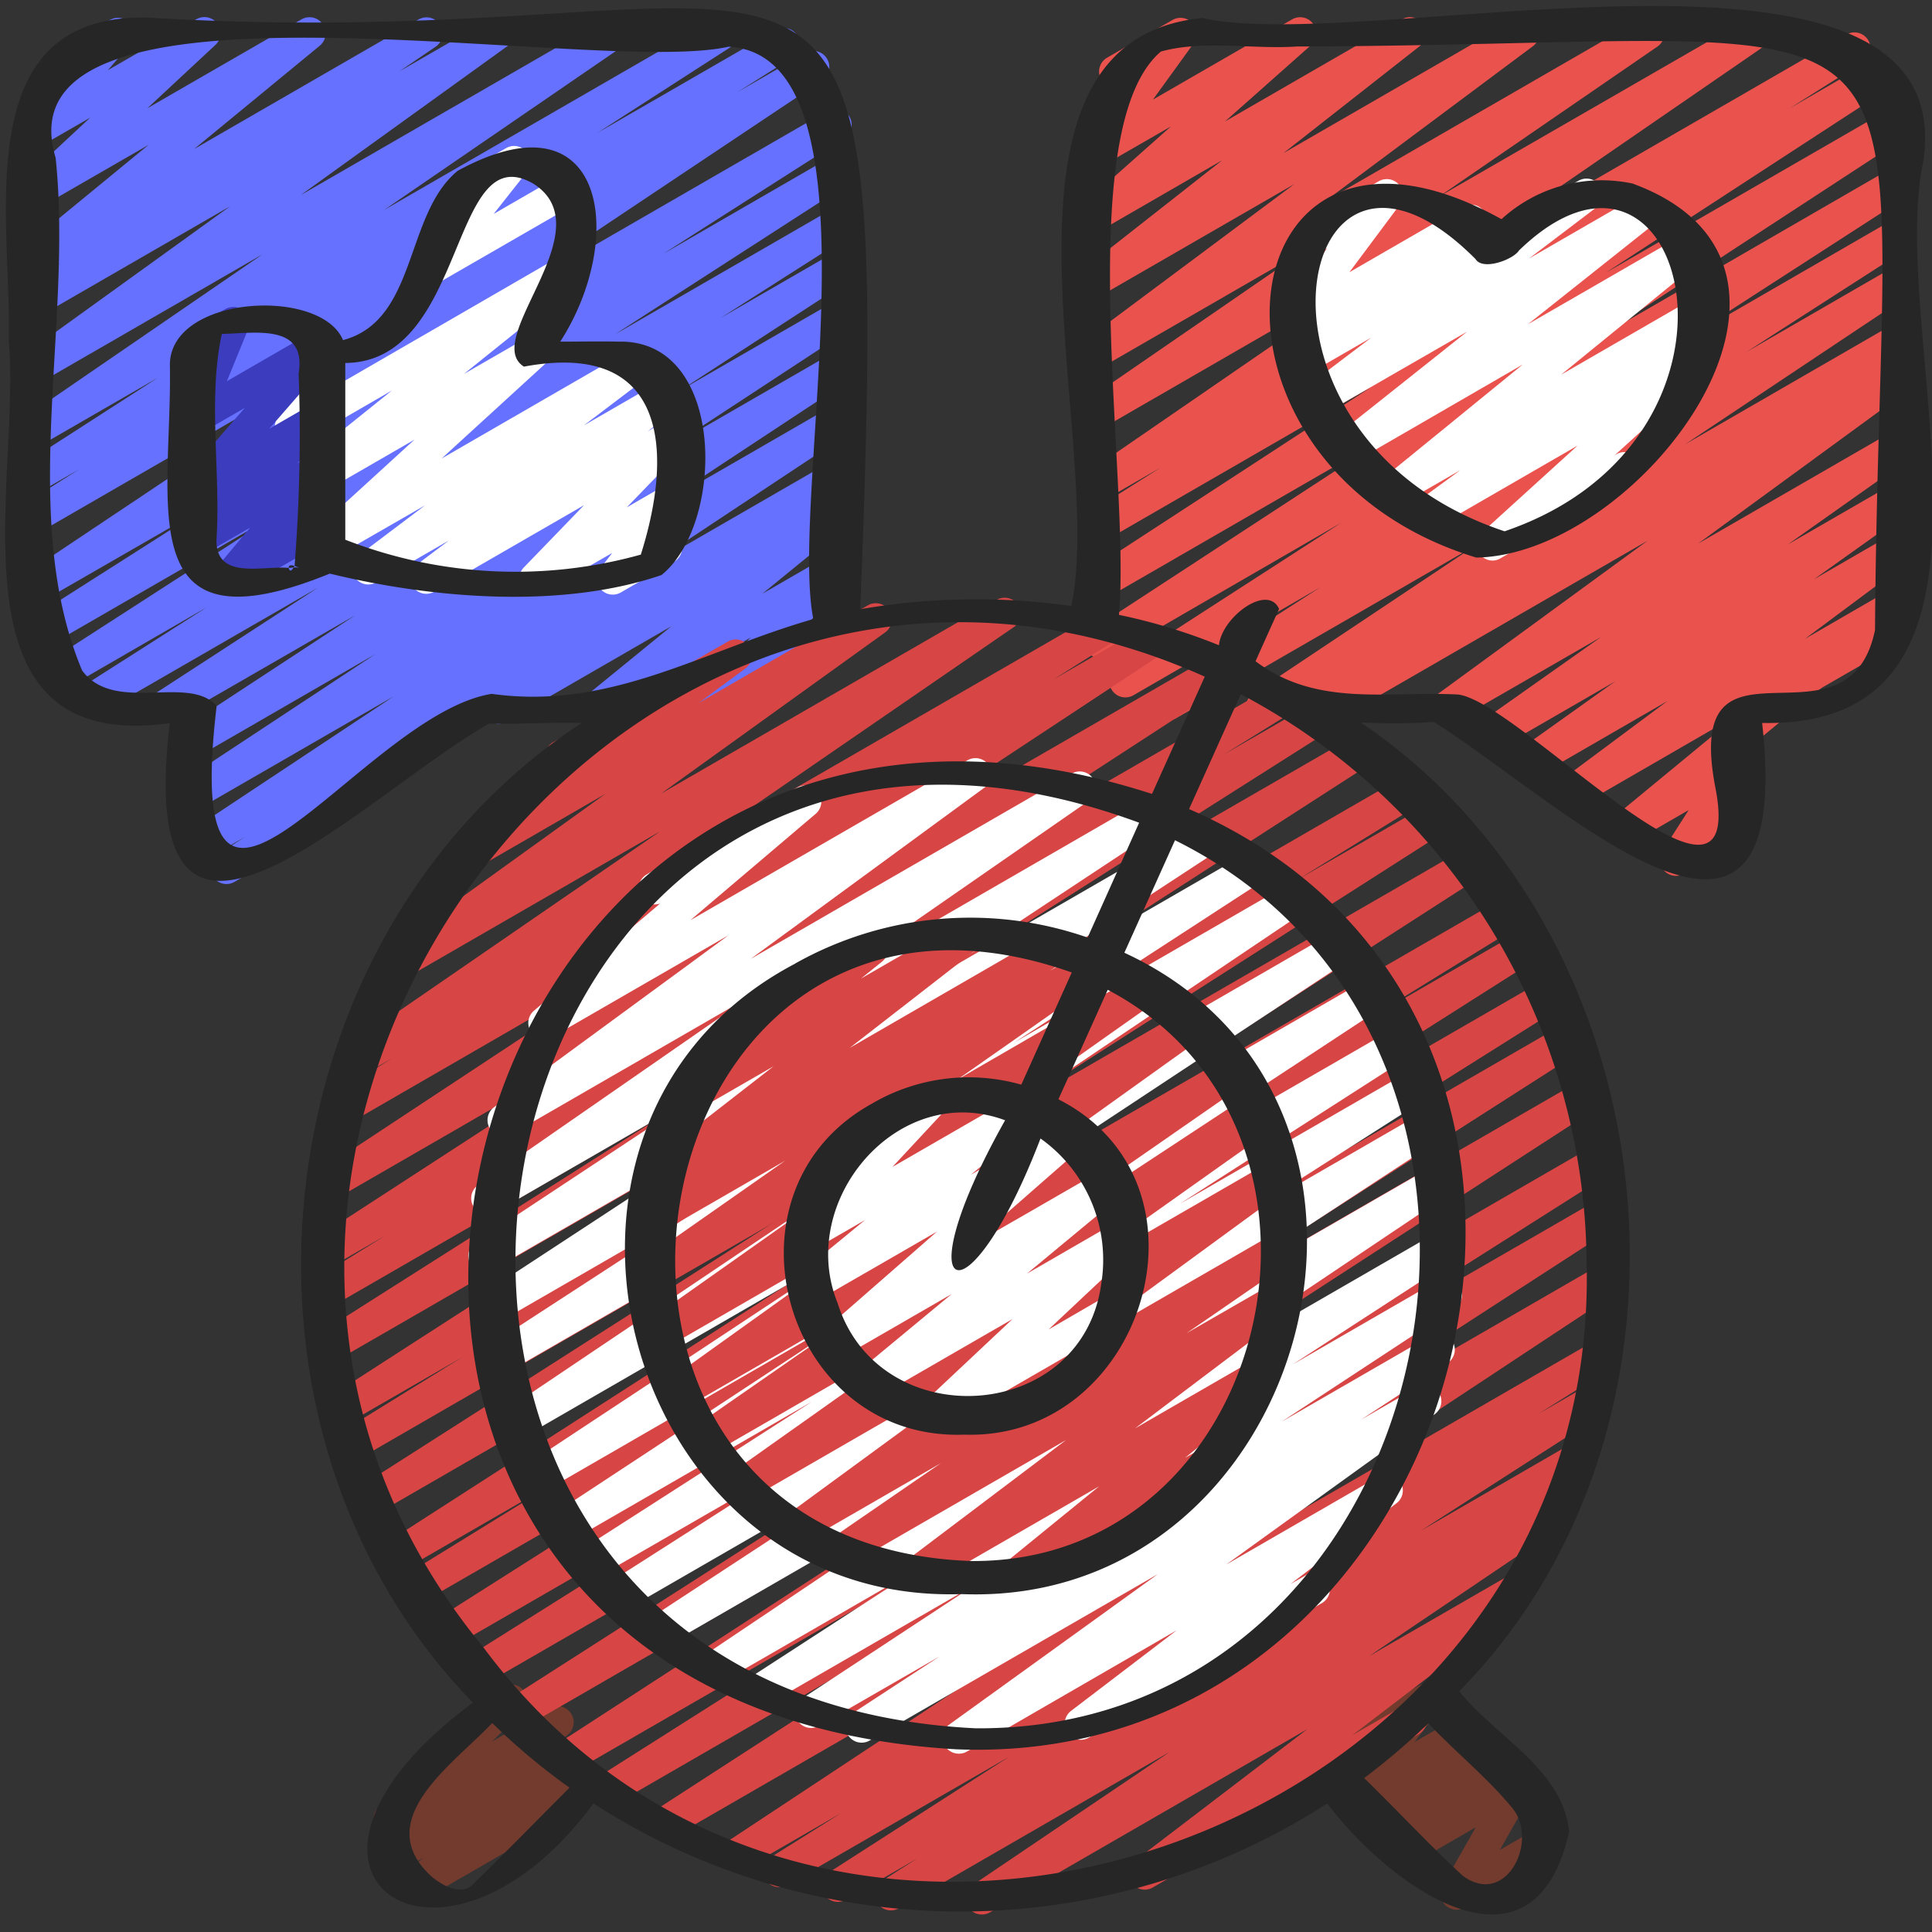 <svg id="Icons" height="512" viewBox="0 0 60 60" width="512" xmlns="http://www.w3.org/2000/svg"><rect x="0" y="0" width="60" height="60" fill="#333333" stroke="none"/><path d="m12.849 59.091a.5.5 0 0 1 -.32-.885l.622-.516-.743.429a.5.5 0 0 1 -.565-.82l.387-.316a.5.5 0 0 1 -.482-.839l2.576-2.522a.5.5 0 0 1 .214-.622l1.08-.622a.5.5 0 0 1 .6.79l-.937.916 1.787-1.031a.5.5 0 0 1 .566.82l-.308.25.453-.261a.5.5 0 0 1 .57.818l-.63.521.411-.236a.5.5 0 0 1 .5.865l-5.53 3.193a.493.493 0 0 1 -.251.068z" fill="#723b2e"/><path d="m45.236 59.308a.5.5 0 0 1 -.434-.747l1.028-1.812-1.93 1.116a.5.5 0 0 1 -.612-.778l.292-.305-.487.281a.5.5 0 0 1 -.615-.773l.4-.429-.631.364a.5.5 0 0 1 -.646-.738l.783-1.019a.5.5 0 0 1 -.47-.882l2.146-1.238a.5.5 0 0 1 .646.737l-.78 1.017 1.355-.783a.5.5 0 0 1 .616.774l-.4.428.624-.361a.5.5 0 0 1 .611.778l-.292.3.485-.279a.5.5 0 0 1 .684.68l-1.028 1.811 1.123-.647a.5.5 0 1 1 .5.865l-2.718 1.572a.49.49 0 0 1 -.25.068z" fill="#723b2e"/><path d="m15.483 22.475a.5.5 0 0 1 -.25-.933l10.487-6.054a.5.5 0 0 1 .566.821l-2.608 2.128 2.042-1.179a.5.5 0 0 1 .615.774l-1.707 1.826 1-.578a.5.5 0 0 1 .5.866l-3.909 2.254a.5.5 0 0 1 -.615-.774l1.707-1.826-4.508 2.6a.5.5 0 0 1 -.567-.82l2.611-2.129-5.114 2.951a.5.5 0 0 1 -.25.073z" fill="#6671ff"/><path d="m7.033 27.454a.5.5 0 0 1 -.269-.921l.851-.547-1.234.714a.5.5 0 0 1 -.527-.849l6.373-4.225-5.956 3.437a.5.5 0 0 1 -.526-.849l5.9-3.892-5.387 3.111a.5.5 0 0 1 -.525-.851l5.3-3.475-5.711 3.293a.5.5 0 0 1 -.522-.851l5.078-3.3-6.788 3.918a.5.5 0 0 1 -.519-.854l3.861-2.46-4.404 2.547a.5.5 0 0 1 -.521-.853l7.158-4.618-7.3 4.213a.5.5 0 0 1 -.518-.855l5.652-3.6-5.219 3.006a.5.5 0 0 1 -.527-.848l11.492-7.676-10.965 6.331a.5.5 0 0 1 -.516-.855l1.7-1.074-1.185.684a.5.5 0 0 1 -.519-.855l4.15-2.674-3.63 2.096a.5.5 0 0 1 -.533-.844l7.403-5.078-6.87 3.965a.5.5 0 0 1 -.542-.838l6.409-4.621-5.867 3.387a.5.5 0 0 1 -.531-.846l1.139-.775-.608.349a.5.5 0 0 1 -.567-.821l3.899-3.2-3.332 1.92a.5.5 0 0 1 -.591-.8l2.111-1.966-1.52.876a.5.5 0 0 1 -.628-.759l.9-1.039a.5.5 0 0 1 -.188-.932l2.05-1.18a.5.5 0 0 1 .628.76l-.693.8 2.745-1.58a.5.5 0 0 1 .591.8l-2.107 1.961 4.787-2.761a.5.5 0 0 1 .568.818l-3.9 3.208 6.974-4.026a.5.5 0 0 1 .531.845l-1.138.774 2.809-1.619a.5.5 0 0 1 .542.838l-6.41 4.62 9.459-5.458a.5.5 0 0 1 .533.844l-7.4 5.075 10.254-5.919a.5.5 0 0 1 .52.852l-4.154 2.675 5.547-3.2a.5.5 0 0 1 .516.855l-1.716 1.08 2.108-1.216a.5.5 0 0 1 .527.849l-11.49 7.674 11.666-6.734a.5.5 0 0 1 .518.854l-5.642 3.6 5.133-2.966a.5.5 0 0 1 .521.852l-7.155 4.617 6.634-3.83a.5.5 0 0 1 .518.854l-3.865 2.463 3.347-1.932a.5.5 0 0 1 .522.852l-5.09 3.31 4.568-2.636a.5.5 0 0 1 .524.85l-5.286 3.468 4.762-2.749a.5.5 0 0 1 .525.85l-5.895 3.888 5.37-3.1a.5.5 0 0 1 .526.849l-6.378 4.229 5.852-3.378a.5.5 0 0 1 .519.853l-14.853 9.524a.5.5 0 0 1 -.249.4l-3.854 2.23a.494.494 0 0 1 -.25.067z" fill="#6671ff"/><path d="m54.483 22.492a.5.5 0 0 1 -.25-.932l4.456-2.573a.5.5 0 1 1 .5.866l-4.456 2.572a.494.494 0 0 1 -.25.067z" fill="#ea524e"/><path d="m52.049 27.2a.5.5 0 0 1 -.421-.769l.814-1.273-1.658.957a.5.5 0 0 1 -.568-.818l3.784-3.119-4.883 2.822a.5.5 0 0 1 -.549-.834l3.214-2.393-4.016 2.32a.5.5 0 0 1 -.54-.84l2.935-2.092-3.636 2.1a.5.5 0 0 1 -.538-.841l3.736-2.638-4.542 2.618a.5.5 0 0 1 -.545-.836l6.53-4.771-9.714 5.607a.5.5 0 0 1 -.52-.853l.165-.106-1.662.959a.5.5 0 0 1 -.528-.848l6.913-4.611-9.3 5.367a.5.5 0 0 1 -.52-.854l5.011-3.22-5.8 3.351a.5.5 0 0 1 -.522-.853l6.969-4.5-7.21 4.168a.5.5 0 0 1 -.523-.851l9.517-6.215-9.162 5.29a.5.5 0 0 1 -.522-.852l8.823-5.748-8.3 4.792a.5.5 0 0 1 -.516-.855l2.287-1.444-1.772 1.021a.5.5 0 0 1 -.533-.845l10.031-6.9-9.5 5.483a.5.5 0 0 1 -.533-.844l6.775-4.661-6.24 3.6a.5.5 0 0 1 -.549-.833l6.469-4.823-5.92 3.415a.5.5 0 0 1 -.558-.826l4.239-3.33-3.681 2.126a.5.5 0 0 1 -.582-.807l2.667-2.367-2.085 1.2a.5.5 0 0 1 -.655-.726l1.263-1.747-.024.014a.5.5 0 0 1 -.5-.865l2.05-1.182a.5.5 0 0 1 .621.1.5.5 0 0 1 .034.628l-1.263 1.745 4.323-2.493a.5.5 0 0 1 .582.806l-2.666 2.365 5.496-3.171a.5.5 0 0 1 .559.826l-4.241 3.329 7.201-4.155a.5.5 0 0 1 .548.833l-6.464 4.822 9.799-5.655a.5.5 0 0 1 .534.844l-6.777 4.656 9.542-5.5a.5.5 0 0 1 .533.844l-10.028 6.9 12.6-7.274a.5.5 0 0 1 .516.856l-2.297 1.446 2.612-1.507a.5.5 0 0 1 .522.852l-8.831 5.753 8.838-5.1a.5.5 0 0 1 .523.852l-9.51 6.211 9-5.2a.5.5 0 0 1 .521.853l-6.97 4.5 6.449-3.726a.5.5 0 0 1 .52.854l-5 3.215 4.48-2.588a.5.5 0 0 1 .527.848l-6.916 4.611 6.389-3.689a.5.5 0 0 1 .52.854l-.412.264a.5.5 0 0 1 .437.883l-6.53 4.771 5.985-3.454a.5.5 0 0 1 .538.84l-3.736 2.641 3.2-1.846a.5.5 0 0 1 .54.84l-2.928 2.087 2.388-1.379a.5.5 0 0 1 .549.834l-3.217 2.395 2.666-1.541a.5.5 0 0 1 .568.818l-5.049 4.162a.5.5 0 0 1 .152.691l-.815 1.272.144-.082a.5.5 0 0 1 .5.865l-1.92 1.11a.489.489 0 0 1 -.251.064z" fill="#ea524e"/><path d="m16.628 18.47a.5.5 0 0 1 -.395-.193.5.5 0 0 1 .036-.655l1.866-1.931-4.653 2.686a.5.5 0 0 1 -.55-.832l1.008-.759-2.255 1.3a.5.5 0 0 1 -.552-.831l2.067-1.561-2.965 1.706a.5.5 0 0 1 -.587-.8l3.222-2.945-3.6 2.077a.5.5 0 0 1 -.563-.822l3.463-2.782-2.908 1.681a.5.5 0 0 1 -.74-.535l.31-1.486a.5.5 0 0 1 -.08-.9l.5-.287a.506.506 0 0 1 .542.028.5.5 0 0 1 .2.507l-.26 1.253 7.573-4.379a.5.5 0 0 1 .563.822l-3.464 2.783 1.944-1.121a.5.5 0 0 1 .587.8l-3.222 2.946 5.932-3.425a.5.5 0 0 1 .552.831l-2.066 1.565 2.429-1.4a.5.5 0 0 1 .667.157.5.5 0 0 1 -.117.675l-1 .754.61-.352a.5.5 0 0 1 .609.78l-1.866 1.932 1.257-.726a.5.5 0 0 1 .644.74l-.583.751a.5.5 0 0 1 .152.922l-1.658.957a.5.5 0 0 1 -.644-.739l.38-.489-2.135 1.227a.49.49 0 0 1 -.25.07z" fill="#fff"/><path d="m13.319 8.88a.5.5 0 0 1 -.392-.811l1.262-1.6a.5.5 0 0 1 -.128-.918l1.656-.951a.5.5 0 0 1 .628.105.5.5 0 0 1 .014.638l-1.027 1.3 2.043-1.179a.5.5 0 1 1 .5.865l-4.306 2.484a.5.5 0 0 1 -.25.067z" fill="#fff"/><path d="m7.091 18.47a.5.5 0 0 1 -.383-.822l1.056-1.258-1.484.856a.5.5 0 0 1 -.6-.79l1.092-1.067-.493.284a.5.5 0 0 1 -.628-.761l1.949-2.242-1.32.762a.5.5 0 0 1 -.713-.622l.668-1.633a.5.5 0 0 1 -.4-.909l1.159-.668a.5.5 0 0 1 .713.622l-.66 1.615 2.637-1.522a.5.5 0 0 1 .628.76l-1.949 2.24 1.357-.782a.5.5 0 0 1 .6.79l-1.093 1.068.493-.285a.5.5 0 0 1 .633.754l-1.053 1.259.423-.244a.5.5 0 0 1 .5.865l-2.882 1.66a.49.49 0 0 1 -.25.07z" fill="#3c3cbf"/><path d="m46.357 17.409a.5.5 0 0 1 -.336-.87l2.972-2.7-4.329 2.5a.5.5 0 0 1 -.546-.836l1.231-.9-1.764 1.017a.5.5 0 0 1 -.565-.82l4.27-3.48-5.186 3a.5.5 0 0 1 -.562-.825l4.021-3.195-4.516 2.6a.5.5 0 0 1 -.552-.831l2.09-1.583-2.069 1.195a.5.5 0 0 1 -.566-.822l.52-.421-.168.1a.5.5 0 0 1 -.651-.731l1.563-2.097-.107.061a.5.5 0 0 1 -.5-.865l2.212-1.277a.5.5 0 0 1 .651.731l-1.563 2.094 3.531-2.039a.5.5 0 0 1 .562.821l-.521.422 3.544-2.046a.5.5 0 0 1 .552.831l-2.088 1.585 3.422-1.975a.5.5 0 0 1 .562.824l-4.021 3.194 4.74-2.736a.5.5 0 0 1 .566.82l-4.272 3.48 4.231-2.442a.5.5 0 0 1 .546.836l-1.231.9.5-.289a.5.5 0 0 1 .586.8l-2.972 2.7.059-.035a.5.5 0 0 1 .5.866l-4.1 2.365a.489.489 0 0 1 -.246.073z" fill="#fff"/><path d="m30.487 59.456a.5.5 0 0 1 -.28-.914l6.119-4.134-8.416 4.859a.5.5 0 0 1 -.517-.855l1.1-.7-2.224 1.288a.5.5 0 0 1 -.521-.853l5.593-3.59-6.9 3.985a.5.5 0 0 1 -.516-.856l2.215-1.389-3.067 1.77a.5.5 0 0 1 -.525-.849l13.3-8.79-14.967 8.636a.5.5 0 0 1 -.522-.852l12.868-8.333-14.094 8.137a.5.5 0 0 1 -.518-.855l10.538-6.682-11.363 6.559a.5.5 0 0 1 -.522-.852l15.589-10.111-16.611 9.59a.5.5 0 0 1 -.519-.853l14.322-9.165-15.037 8.682a.5.5 0 0 1 -.517-.855l11.134-7-11.555 6.667a.5.5 0 0 1 -.517-.855l13.536-8.592-13.941 8.048a.5.5 0 0 1 -.512-.858l4.828-2.979-4.889 2.823a.5.5 0 0 1 -.52-.854l16.041-10.327-16.338 9.434a.5.5 0 0 1 -.52-.853l14.317-9.145-14.4 8.317a.5.5 0 0 1 -.513-.858l3.722-2.3-3.518 2.031a.5.5 0 0 1 -.522-.853l14.684-9.471-14.529 8.386a.5.5 0 0 1 -.517-.854l10.594-6.724-10.248 5.915a.5.5 0 0 1 -.512-.857l2.171-1.345-1.689.975a.5.5 0 0 1 -.522-.852l12.047-7.826-11.407 6.584a.5.5 0 0 1 -.525-.85l11.629-7.67-10.704 6.183a.5.5 0 0 1 -.517-.855l1.878-1.184-.949.548a.5.5 0 0 1 -.533-.845l9.823-6.76-8.113 4.682a.5.5 0 0 1 -.542-.839l6.953-5.006-4.271 2.466a.5.5 0 0 1 -.547-.835l3.2-2.366a.5.5 0 0 1 -.005-.869l5.423-3.125a.5.5 0 0 1 .547.835l-1.449 1.07 5.249-3.03a.5.5 0 0 1 .542.839l-6.958 5.006 10.416-6.013a.5.5 0 0 1 .534.845l-9.833 6.762 12.418-7.169a.5.5 0 0 1 .517.856l-1.883 1.184 2.859-1.65a.5.5 0 0 1 .526.85l-11.63 7.67 13.328-7.694a.5.5 0 0 1 .523.852l-12.042 7.825 13.4-7.734a.5.5 0 0 1 .513.858l-2.165 1.341 2.7-1.556a.5.5 0 0 1 .518.855l-10.6 6.725 11.438-6.6a.5.5 0 0 1 .522.852l-14.69 9.468 15.645-9.032a.5.5 0 0 1 .513.858l-3.728 2.301 4.037-2.33a.5.5 0 0 1 .52.853l-14.313 9.143 14.953-8.633a.5.5 0 0 1 .521.854l-16.043 10.326 16.634-9.6a.5.5 0 0 1 .512.859l-4.851 2.989 4.932-2.848a.5.5 0 0 1 .518.855l-13.525 8.585 13.752-7.94a.5.5 0 0 1 .516.856l-11.139 7.007 11.194-6.463a.5.5 0 0 1 .519.854l-14.32 9.162 14.331-8.273a.5.5 0 0 1 .523.852l-15.589 10.11 15.478-8.936a.5.5 0 0 1 .518.855l-10.544 6.686 10.208-5.893a.5.5 0 0 1 .521.853l-12.865 8.331 12.372-7.142a.5.5 0 0 1 .526.85l-13.3 8.789 12.55-7.245a.5.5 0 0 1 .515.856l-2.216 1.388 1.43-.825a.5.5 0 0 1 .521.853l-5.6 3.6 4.561-2.638a.5.5 0 0 1 .518.855l-1.1.7a.5.5 0 0 1 .524.851l-6.117 4.132 4.288-2.475a.5.5 0 0 1 .554.83l-5.354 4.094 1.564-.9a.5.5 0 0 1 .5.866l-8.264 4.765a.5.5 0 0 1 -.554-.83l5.354-4.088-9.86 5.692a.494.494 0 0 1 -.253.064z" fill="#d84545"/><path d="m29.773 54.462a.5.5 0 0 1 -.292-.905l6.477-4.671-8.937 5.16a.5.5 0 0 1 -.524-.852l2.689-1.756-3.752 2.162a.5.5 0 0 1 -.525-.85l5.381-3.539-6.464 3.731a.5.5 0 0 1 -.521-.852l5.088-3.3-5.919 3.417a.5.5 0 0 1 -.53-.848l10.356-6.95-11.485 6.629a.5.5 0 0 1 -.523-.85l8.913-5.835-9.63 5.559a.5.5 0 0 1 -.519-.853l5.92-3.783-6.295 3.634a.5.5 0 0 1 -.52-.853l7.059-4.53-7.384 4.263a.5.5 0 0 1 -.524-.851l10.669-7.019-11.032 6.369a.5.5 0 0 1 -.525-.85l10.921-7.211-11.12 6.419a.5.5 0 0 1 -.53-.847l12.014-8.078-12.066 6.966a.5.5 0 0 1 -.523-.852l7.649-4.973-7.386 4.264a.5.5 0 0 1 -.525-.851l7.557-4.951-7.135 4.118a.5.5 0 0 1 -.525-.849l7.009-4.631-6.371 3.678a.5.5 0 0 1 -.536-.844l8.451-5.859-7.418 4.283a.5.5 0 0 1 -.546-.836l7.279-5.338-5.472 3.158a.5.5 0 0 1 -.573-.813l3.922-3.332a.5.5 0 0 1 -.423-.9l4.682-2.7a.5.5 0 0 1 .573.814l-3.894 3.306 8.606-4.968a.5.5 0 0 1 .546.836l-7.277 5.332 9.967-5.754a.5.5 0 0 1 .535.844l-8.45 5.859 10.265-5.929a.5.5 0 0 1 .525.849l-7.008 4.631 8.092-4.672a.5.5 0 0 1 .525.851l-7.555 4.95 8.437-4.87a.5.5 0 0 1 .522.852l-7.657 4.978 8.353-4.822a.5.5 0 0 1 .53.847l-12.008 8.078 12.885-7.44a.5.5 0 0 1 .526.85l-10.926 7.218 11.463-6.618a.5.5 0 0 1 .524.851l-10.666 7.014 11-6.352a.5.5 0 0 1 .52.854l-7.065 4.533 7.1-4.1a.5.5 0 0 1 .52.854l-5.917 3.78 5.821-3.36a.5.5 0 0 1 .523.85l-8.91 5.833 8.74-5.039a.5.5 0 0 1 .53.848l-10.354 6.952 10.008-5.778a.5.5 0 0 1 .521.852l-5.083 3.3 4.522-2.611a.5.5 0 0 1 .524.85l-5.392 3.541 4.629-2.672a.5.5 0 0 1 .523.852l-2.685 1.756 1.751-1.011a.5.5 0 0 1 .542.838l-6.477 4.671 4.732-2.733a.5.5 0 0 1 .553.831l-3.289 2.507.454-.261a.5.5 0 1 1 .5.865l-7.221 4.169a.5.5 0 0 1 -.553-.83l3.287-2.507-6.523 3.771a.5.5 0 0 1 -.25.062z" fill="#fff"/><path d="m28.469 49.35a.5.5 0 0 1 -.3-.9l4.941-3.73-6.745 3.893a.5.5 0 0 1 -.533-.844l3.391-2.331-4.247 2.451a.5.5 0 0 1 -.545-.836l7.477-5.472-8.62 4.976a.5.5 0 0 1 -.539-.841l7.185-5.088-7.834 4.525a.5.5 0 0 1 -.535-.843l6.467-4.487-6.765 3.906a.5.5 0 0 1 -.541-.839l7.623-5.455-7.75 4.473a.5.5 0 0 1 -.538-.841l6.26-4.421-6.008 3.469a.5.5 0 0 1 -.537-.842l4.608-3.226-4.036 2.329a.5.5 0 0 1 -.529-.848l.635-.426a.509.509 0 0 1 -.547-.2.5.5 0 0 1 .109-.673l4.007-3.114-2.429 1.4a.5.5 0 0 1 -.564-.823l1.96-1.574a.488.488 0 0 1 -.176-.179.5.5 0 0 1 .182-.683l3.83-2.211a.5.5 0 0 1 .564.822l-.651.523 3.1-1.787a.5.5 0 0 1 .557.827l-4.008 3.114 6.133-3.544a.5.5 0 0 1 .528.848l-.44.3 1.181-.682a.5.5 0 0 1 .537.842l-4.6 3.224 5.58-3.232a.5.5 0 0 1 .538.841l-6.263 4.421 7.135-4.118a.5.5 0 0 1 .541.839l-7.622 5.457 8.327-4.807a.5.5 0 0 1 .535.843l-6.462 4.483 6.746-3.9a.5.5 0 0 1 .539.841l-7.19 5.1 7.276-4.2a.5.5 0 0 1 .545.836l-7.474 5.464 7.228-4.173a.5.5 0 0 1 .533.845l-3.393 2.334 2.791-1.606a.5.5 0 0 1 .55.832l-4.941 3.73 3.793-2.189a.5.5 0 0 1 .565.82l-2.804 2.285.633-.365a.5.5 0 0 1 .5.865l-6.044 3.491a.5.5 0 0 1 -.566-.821l2.813-2.29-5.412 3.124a.493.493 0 0 1 -.255.068z" fill="#d84545"/><path d="m29.076 44.376a.5.5 0 0 1 -.343-.864l2.71-2.546-4.193 2.42a.5.5 0 0 1 -.569-.818l2.876-2.381-3.445 1.988a.5.5 0 0 1 -.579-.809l3.567-3.118-3.72 2.145a.5.5 0 0 1 -.568-.82l2.051-1.683-1.536.886a.5.5 0 0 1 -.616-.776l1.7-1.825a.506.506 0 0 1 -.536-.24.5.5 0 0 1 .183-.682l2.684-1.55a.5.5 0 0 1 .616.773l-1.641 1.764 3.923-2.264a.5.5 0 0 1 .567.819l-2.053 1.685 2.861-1.651a.5.5 0 0 1 .579.809l-3.562 3.118 4.168-2.402a.5.5 0 0 1 .57.817l-2.876 2.382 2.788-1.61a.5.5 0 0 1 .592.8l-2.709 2.545 1.876-1.088a.5.5 0 1 1 .5.865l-5.615 3.243a.5.5 0 0 1 -.25.068z" fill="#fff"/><g fill="#262626"><path d="m19.214 10.61c-.6-.013-1.21 0-1.815 0 2.074-3.223 1.424-7.823-3.184-5.306-1.653 1.349-1.243 4.641-3.562 5.259-.686-1.65-5.347-1.4-5.377.751.081 4.291-1.3 9.051 4.966 6.5 3.183.775 7.186 1.111 10.3.045 1.981-1.586 2.017-7.324-1.328-7.249zm-10.1 7.014c-.046.092-.116.149-.149.012-.823-.071-2.265.385-2.242-.872.135-2.1-.274-4.368.166-6.393 1.038-.022 2.643-.333 2.385 1.231a51.714 51.714 0 0 1 -.126 5.974.9.9 0 0 1 .144.061.4.4 0 0 0 -.177-.013zm10.787-.4a14.512 14.512 0 0 1 -9.178-.463c0-1.822 0-3.661 0-5.488 3.811-.032 3.233-7.1 5.853-5.561 2.2 1.42-1.653 4.824-.305 5.674 4.398-.822 4.674 2.54 3.629 5.842z"/><path d="m8.966 17.636c.038 0 .092-.007.149-.012.013-.016.021-.032.034-.048-.149-.05-.191.003-.183.06z"/><path d="m59.727 5.029c1.239-8.12-17.225-3.3-22.384-4.47-7.327.719-2.984 13.113-4.072 18.261a21.153 21.153 0 0 0 -6.555.1c.984-25.306-.467-17.062-22.109-18.373-5.646-.139-4.237 6.253-4.335 10.034.393 4.333-2.08 12.866 5 11.877-1.166 9.794 5.974 2.249 9.918.013.963.027 1.915-.045 2.874-.019-10.019 6.56-11.738 21.836-3.378 30.424-7.2 5.346-.961 9.522 3.744 3.132a21.026 21.026 0 0 0 22.79 0c1.909 2.539 6.393 5.835 7.512.875-.211-1.955-2.274-2.934-3.414-4.36 8.219-8.339 6.622-23.548-3.059-30.087a18.4 18.4 0 0 0 2.266-.016c3.824 2.382 11.265 9.676 10.2.032 8.646.174 3.844-12.007 5.002-17.423zm-44.456 16.519c-4.066.647-9.7 10.191-8.543.374-.877-.991-3.174.262-4.178-1.1-2-4.768-.276-10.748-.823-15.925-1.886-6.283 16.734-2.5 20.9-3.447 4.97.277 1.861 13.871 2.631 17.775-3.439.984-6.293 2.841-9.987 2.323zm-.507 36.891c-.378.482-.971.15-1.342-.145-1.964-1.761.676-3.521 1.865-4.784a20.086 20.086 0 0 0 2.4 2.008c-.974.974-1.934 1.964-2.923 2.921zm32.16-2.339c.914 1.009-.134 3.169-1.5 2.15-1.053-.97-2.031-2.03-3.059-3.031a21.174 21.174 0 0 0 1.994-1.7c.83.881 1.791 1.653 2.565 2.581zm2.349-16.952c.493 17.905-23.563 26.413-34.265 12.006-12.46-15.116 4.237-38.295 22.407-30.14l-1.639 3.642c-22.882-7.406-30.714 28.244-6.076 29.67 16.056.651 22.288-22.631 7.227-29.2l1.606-3.568a20.139 20.139 0 0 1 10.74 17.588zm-15.073.724c-.6 4.35-6.9 4.709-8.186.6-1.29-3.179 1.873-6.919 5.2-5.681-3.22 5.733-1.163 6.458 1.1.566a4.623 4.623 0 0 1 1.886 4.515zm-7.083-5.618c-4.969 2.688-2.8 10.505 2.83 10.3 5.581.186 8.054-7.8 2.923-10.415q.767-1.7 1.531-3.4c8.19 4.3 5.171 17.8-4.232 17.74-14.434-.5-10.733-23.169 3.116-18.278q-.784 1.742-1.568 3.484a5.952 5.952 0 0 0 -4.604.569zm-2.435-4.321c-9.368 4.935-5.4 19.925 5.181 19.573 10.838.43 15.074-15.274 5.055-19.918q.786-1.746 1.573-3.494c12.87 6.382 8.462 27.661-6.183 27.58-22.57-1.087-16.568-36.1 5.069-28.124l-1.6 3.567a11.082 11.082 0 0 0 -9.099.816zm33.548-10.365c-.846 4.07-5.993-.489-4.956 4.9 1.01 5.192-6.094-2.695-8-2.9-2.2-.11-4.385.4-6.282-1.033q.364-.813.731-1.625c-.36-.8-1.783.262-1.867 1.129a17.955 17.955 0 0 0 -3.107-.944c.38-4.095-1.521-15.095 1.304-17.495 1.347-.367 2.827-.063 4.224-.156 21.123-.067 18.105-2.977 17.953 18.124z"/><path d="m50.7 5.7a4.609 4.609 0 0 0 -4.07 1.107c-8.708-4.832-10.161 7.65-.783 10.509 5.089-.08 11.881-9.041 4.853-11.616zm-3.974 10.8c-8.759-2.915-6.562-14.153-.9-8.452.226.367 1.173.012 1.347-.269 5.202-5.044 7.999 5.843-.447 8.721z"/></g></svg>